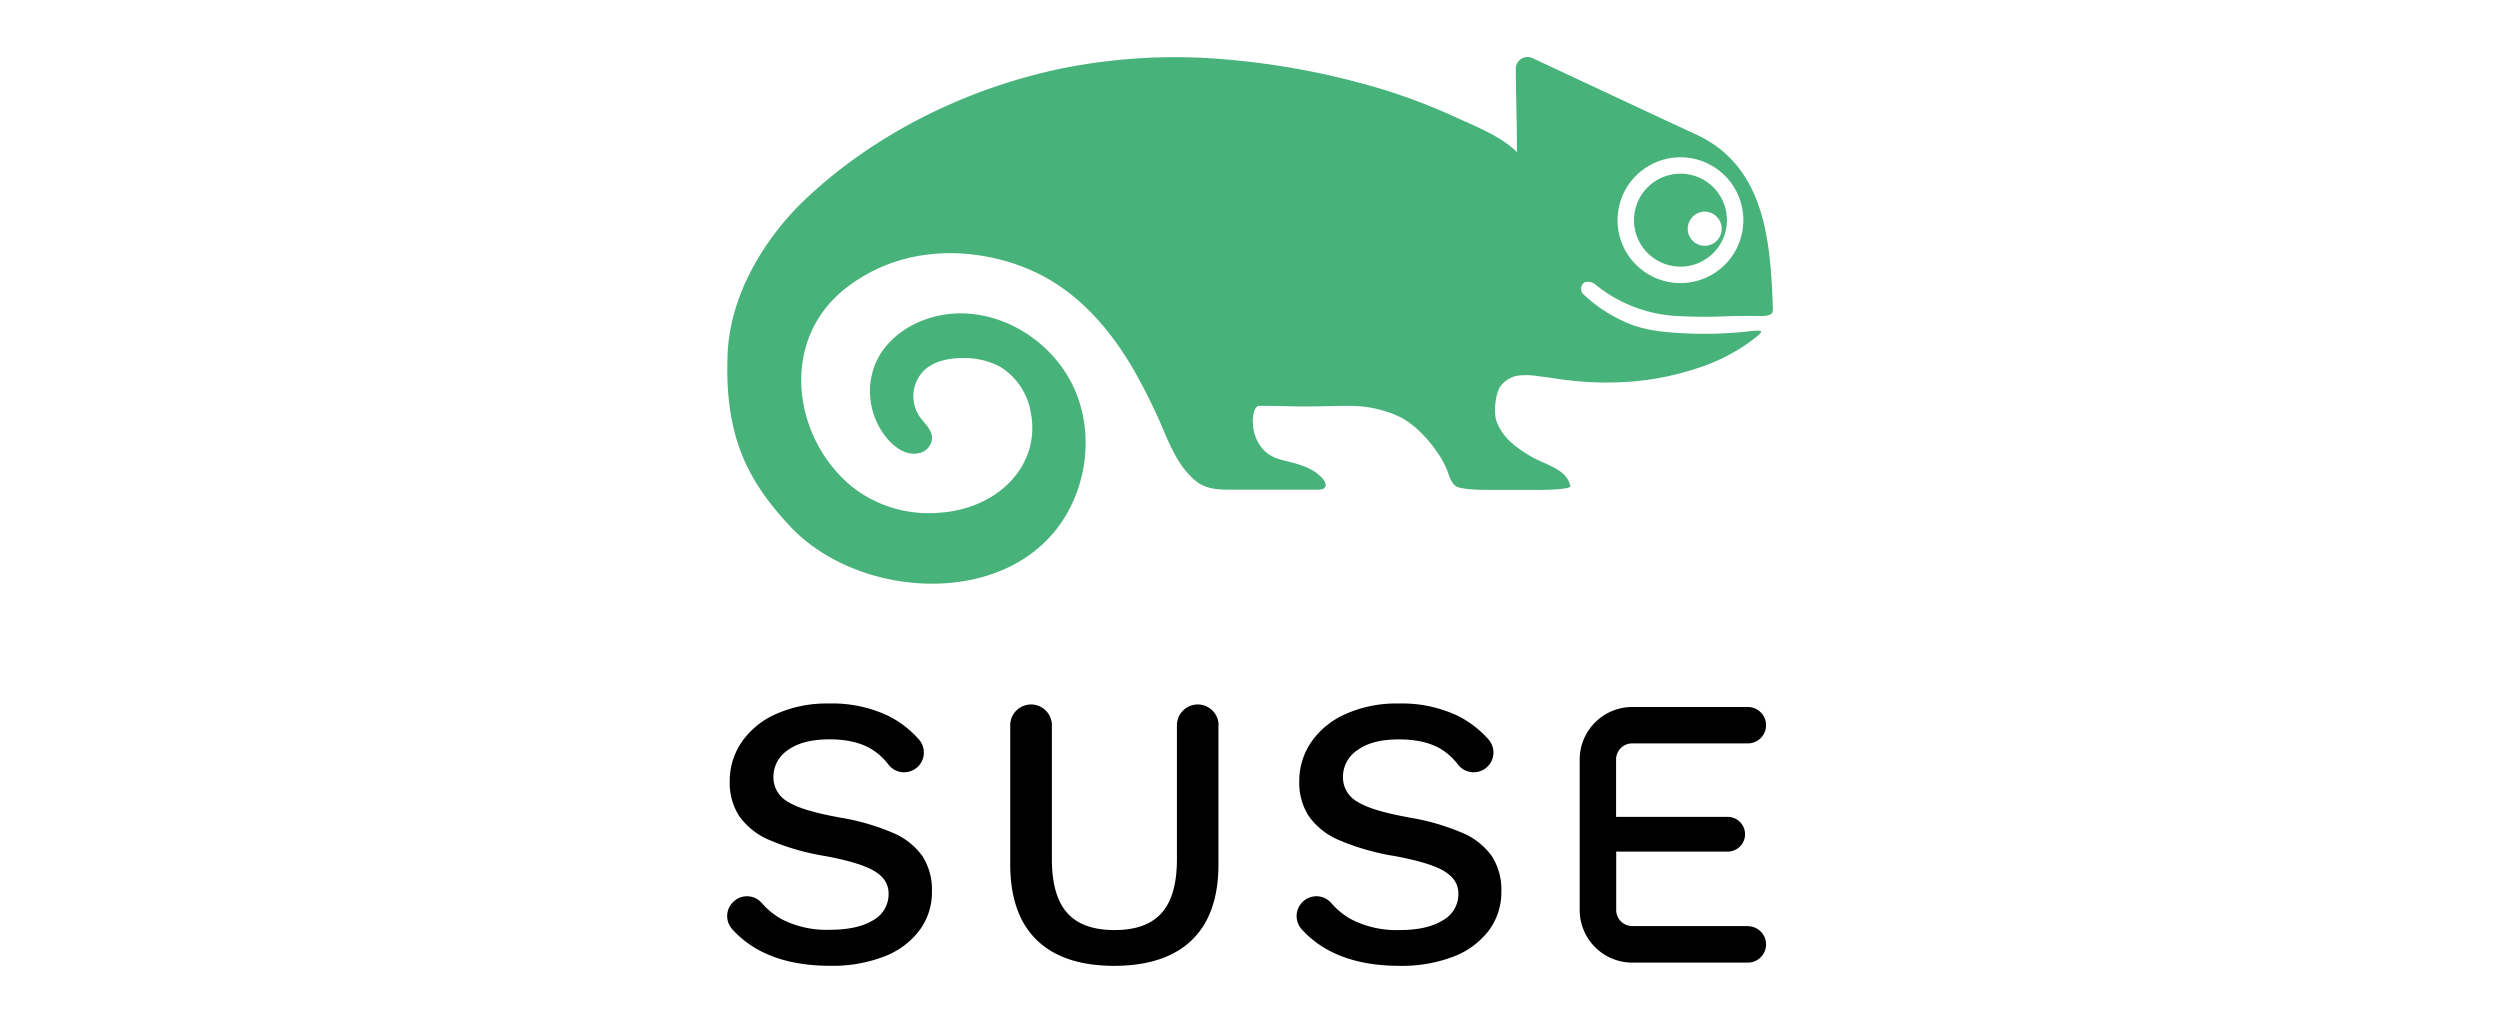 <svg xmlns="http://www.w3.org/2000/svg" viewBox="0 0 623.62 255.12"><defs><style>.cls-1{fill:#fff;}.cls-2{fill:#47b27a;}</style></defs><g id="BG"><rect class="cls-1" width="623.62" height="255.12"/></g><g id="Logo"><path d="M436,231H407.16a4,4,0,0,1-4-4V212.43h27.81a4.33,4.33,0,0,0,0-8.66H403.13V189.44a4,4,0,0,1,4-4H436a4.54,4.54,0,0,0,0-9.08H407.16a13.12,13.12,0,0,0-13.11,13.11V227a13.13,13.13,0,0,0,13.11,13.12H436a4.54,4.54,0,0,0,0-9.08Zm-84.74-27.13c-6.09-1.1-10.33-2.39-12.7-3.9a6.93,6.93,0,0,1-3.56-6.11,8,8,0,0,1,3.66-6.78c2.44-1.76,5.86-2.64,10.29-2.64s8.08.86,10.78,2.59a16,16,0,0,1,4,3.73,4.93,4.93,0,1,0,7.58-6.3,25.62,25.62,0,0,0-7.46-5.8,32.55,32.55,0,0,0-15-3.17,30.86,30.86,0,0,0-13.13,2.6,20.24,20.24,0,0,0-8.62,7,17.16,17.16,0,0,0-3,9.81,15.26,15.26,0,0,0,2.36,8.66,17.53,17.53,0,0,0,7.55,6,59.53,59.53,0,0,0,14,4c5.84,1.1,9.92,2.34,12.26,3.76s3.52,3.27,3.52,5.57a7.41,7.41,0,0,1-3.9,6.69Q356,232,349.13,232a24.7,24.7,0,0,1-12.08-2.69,18.19,18.19,0,0,1-5-4.09,4.9,4.9,0,0,0-7.16-.19l0,0a4.91,4.91,0,0,0-.24,6.71q8.23,9.18,24.56,9.19a36,36,0,0,0,13.23-2.26,20.06,20.06,0,0,0,8.9-6.5,15.93,15.93,0,0,0,3.17-9.81,15.55,15.55,0,0,0-2.31-8.71,17.26,17.26,0,0,0-7.36-5.87,56.83,56.83,0,0,0-13.61-3.89Zm-142.07,0c-6.1-1.1-10.33-2.39-12.7-3.9a6.92,6.92,0,0,1-3.56-6.11,8,8,0,0,1,3.65-6.78q3.66-2.64,10.3-2.65t10.77,2.6a15.63,15.63,0,0,1,4,3.73,4.93,4.93,0,1,0,7.58-6.3,25.58,25.58,0,0,0-7.46-5.8,32.47,32.47,0,0,0-15-3.17,31.08,31.08,0,0,0-13.13,2.59,20.37,20.37,0,0,0-8.61,7,17.16,17.16,0,0,0-3,9.81,15.34,15.34,0,0,0,2.35,8.66,17.64,17.64,0,0,0,7.56,6,60.06,60.06,0,0,0,13.94,4q8.76,1.63,12.27,3.76c2.34,1.41,3.51,3.26,3.51,5.58a7.42,7.42,0,0,1-3.89,6.68q-3.9,2.36-10.73,2.36A24.54,24.54,0,0,1,195,229.3a18.34,18.34,0,0,1-5-4.08,4.89,4.89,0,0,0-7.15-.19l0,0a4.89,4.89,0,0,0-.24,6.71q8.24,9.18,24.56,9.18a35.73,35.73,0,0,0,13.22-2.26,19.91,19.91,0,0,0,8.9-6.49,15.88,15.88,0,0,0,3.18-9.81,15.51,15.51,0,0,0-2.31-8.71,17.18,17.18,0,0,0-7.36-5.87,56.51,56.51,0,0,0-13.61-3.89Zm94.75-23.21v34.93q0,12.5-6.63,18.9T278,240.93q-12.7,0-19.34-6.4T252,215.63V180.7a5.2,5.2,0,0,1,10.39,0v33.67c0,6,1.27,10.47,3.8,13.33S272.62,232,278,232s9.25-1.43,11.78-4.28,3.8-7.29,3.8-13.33V180.7a5.2,5.2,0,0,1,10.39,0Z"/><path class="cls-2" d="M428.24,54.07a4.16,4.16,0,0,0-6,0,4.24,4.24,0,1,0,6,0Zm-5.48-14.42a15.69,15.69,0,1,0,11.7,11.69,15.69,15.69,0,0,0-11.7-11.69ZM348,103.43c-7.38-2.73-10.23-2.19-19.67-2.06-6.54.09-6.78-.13-14.25-.13-2.3,0-3.15,11.05,5.19,13.35,3.66,1,7.6,1.63,10.35,4.45,1.22,1.24,1.9,3.11-.91,3.11H308c-3.63,0-7,.09-9.82-2.26-4.18-3.54-6.14-8.4-8.23-13.23A138.14,138.14,0,0,0,282.65,92c-5.48-9.4-12.71-17.91-22.41-23.11-12.12-6.49-32.68-9.72-49,2.79-17.15,13.17-13.48,37.85,1.53,49.92a30.94,30.94,0,0,0,21.25,6.32c14.84-.86,25.79-11.8,23.07-25.26a16.65,16.65,0,0,0-7.49-11.1,18.83,18.83,0,0,0-9.42-2.24c-3.5,0-7.23.72-9.75,3.16a9.08,9.08,0,0,0-1.08,11.38c1.31,1.88,3.46,3.47,3.1,5.93a4.09,4.09,0,0,1-3.26,3.26c-2.78.62-5.33-1-7.21-2.91a18.29,18.29,0,0,1-3.68-19.27c3.47-8.38,13.13-13,22.19-12.69,11.68.39,22.7,8.1,27.49,18.77s3.35,23.75-3.25,33.41c-14.67,21.44-50.9,18.91-67.74.83-10.55-11.35-16.3-22.36-15.49-42.86.56-14.48,8.93-28.75,19.58-38.79C218.47,33.15,241.34,22,264.6,17.13A143.47,143.47,0,0,1,307.67,15a190.49,190.49,0,0,1,37.38,7.34,147.35,147.35,0,0,1,17.71,6.75c5.06,2.33,11.7,4.86,15.64,8.87,0-7.27-.28-15.26-.28-20.82a2.92,2.92,0,0,1,4.14-2.65c8.23,3.82,27.72,13,40.72,19,17.42,8,18.65,26.74,19.26,43.38a2.23,2.23,0,0,1-.14,1.09c-.55,1.14-3.48.83-4.56.85-2.08,0-5.23,0-7.3.1-4.17.18-8.22.1-12.37-.1a35.29,35.29,0,0,1-20.11-8c-.5-.42-2.1-.88-2.86-.09a2,2,0,0,0-.09,2.52,35.73,35.73,0,0,0,9.55,6.6c4.58,2.35,9.56,2.94,14.62,3.24a100.45,100.45,0,0,0,16.27-.32c4.52-.46,5.68-.77,1.23,2.54a46.86,46.86,0,0,1-13.05,6.54,69.58,69.58,0,0,1-20.53,3.55,79.43,79.43,0,0,1-12.62-.65c-2.16-.27-4.31-.66-6.49-.88a17.47,17.47,0,0,0-5.35-.13,7,7,0,0,0-4.07,2.51c-1.38,1.8-1.85,6.73-1.05,8.87,1.53,4.15,4.91,6.56,8.48,8.68,3.86,2.3,8.94,3.08,9.93,7.47.2.92-8,1-8.94.93H371.86s-5.95.14-8.26-.7a1.33,1.33,0,0,1-.21-.09c-1.26-.68-1.8-2.36-2.23-3.64a22.21,22.21,0,0,0-3-5.45c-2.47-3.52-6.26-7.38-10.21-8.84Zm82.78-48.51a11.59,11.59,0,1,1-11.59-11.59,11.58,11.58,0,0,1,11.59,11.59Z"/></g></svg>